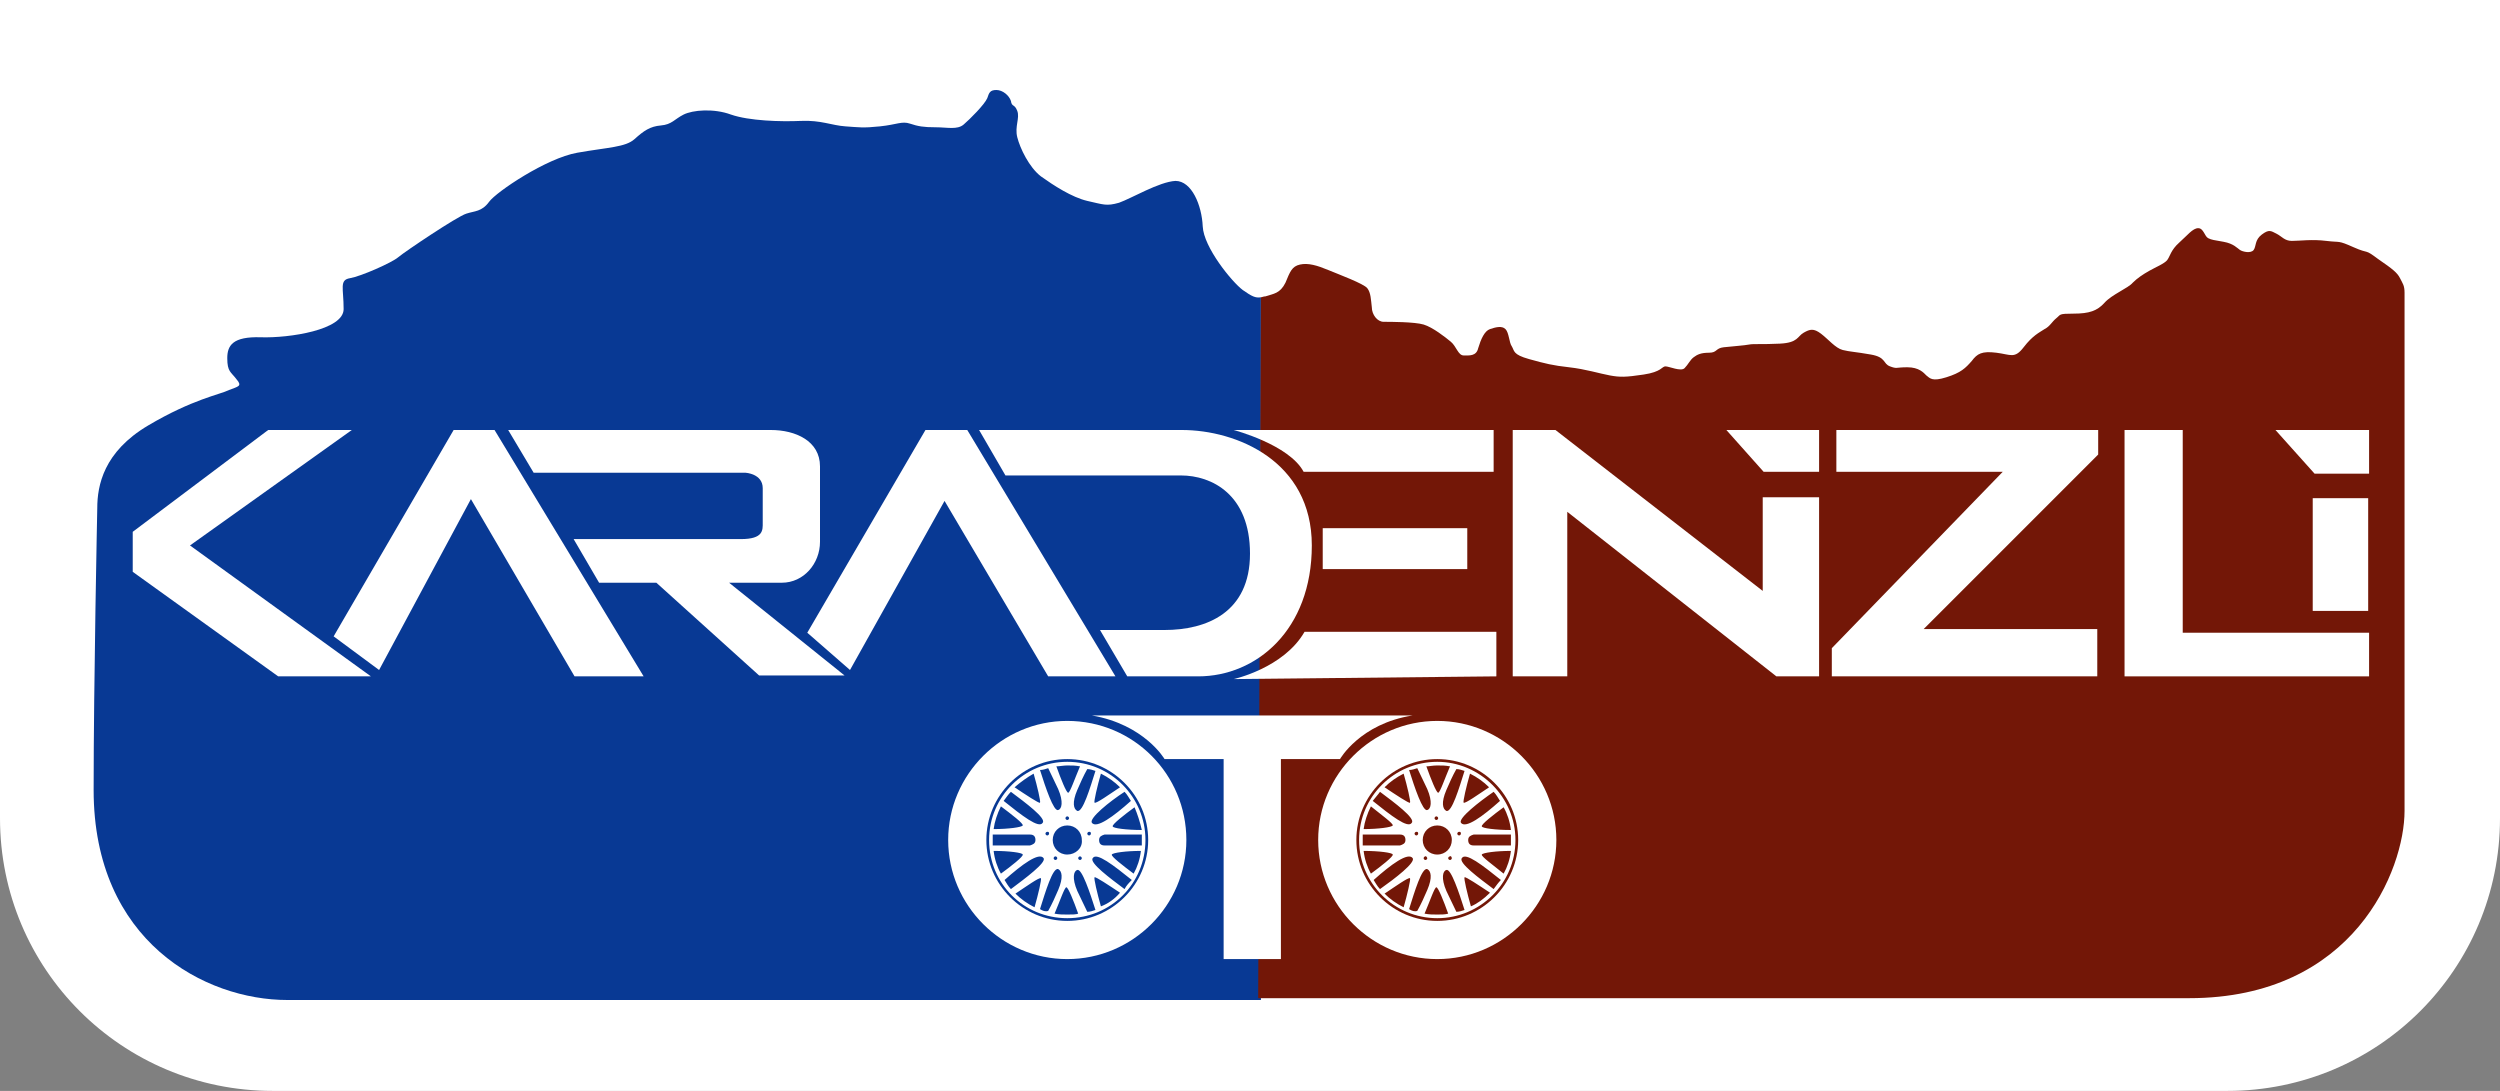 <?xml version="1.0" encoding="utf-8"?>
<!-- Generator: Adobe Illustrator 26.3.1, SVG Export Plug-In . SVG Version: 6.00 Build 0)  -->
<svg version="1.1" id="Layer_1" xmlns="http://www.w3.org/2000/svg" xmlns:xlink="http://www.w3.org/1999/xlink" x="0px" y="0px"
	 width="275px" height="120px" viewBox="0 0 275 120" style="enable-background:new 0 0 275 120;" xml:space="preserve">
<rect x="0" y="0" width="275" height="120" fill="#808080" stroke="none"/>
<style type="text/css">
	.st0{fill:#FFFFFF;}
	.st1{fill:#083994;}
	.st2{fill:#731707;}
</style>
<path class="st0" d="M245,120H30c-16.6,0-30-13.4-30-30V0h275v90C275,106.6,261.6,120,245,120z"/>
<g>
	<path class="st1" d="M136.7,31.9c-1.2-0.9-4.3-4.7-4.4-7c-0.1-2.3-1.2-5-3-5c-1.8,0.1-4.8,1.9-6.2,2.4c-1.4,0.4-1.7,0.2-3.5-0.2
		c-1.7-0.4-3.7-1.7-5.1-2.7c-1.3-1-2.3-3.1-2.6-4.3s0.3-2.1,0-2.9s-0.6-0.4-0.7-1.1c-0.2-0.6-0.9-1.2-1.6-1.2s-0.8,0.3-1,0.9
		c-0.3,0.7-1.9,2.3-2.6,2.9c-0.7,0.6-1.8,0.3-3.1,0.3s-1.9-0.1-2.8-0.4c-0.9-0.3-1.4,0.1-3.3,0.3s-2.3,0.1-3.8,0
		c-1.5-0.1-2.7-0.7-4.9-0.6s-5.7,0-7.7-0.7c-1.9-0.7-4.2-0.5-5.2,0c-1,0.5-1.3,1.1-2.5,1.2c-1.2,0.1-1.9,0.6-2.9,1.5
		s-2.9,0.9-6.3,1.5c-3.4,0.6-8.9,4.3-9.7,5.4c-0.8,1.1-1.6,1-2.5,1.3c-1,0.3-6.8,4.2-7.5,4.8s-4.1,2.1-5.3,2.3s-0.7,1.1-0.7,3.4
		c0,2.3-6,3.2-9.1,3.1S25,38,25,39.4c0,1.5,0.4,1.5,1,2.3c0.7,0.8,0.2,0.8-0.8,1.2c-1,0.5-4,1-8.9,3.9c-4.9,2.9-5.6,6.6-5.6,9.1
		c0,0-0.4,19.3-0.4,31c0,16.7,12.3,23.1,21.3,23.1c0,0,53.8,0,107.1,0V32.7C138.1,32.8,137.7,32.6,136.7,31.9z"/>
	<path class="st2" d="M138.7,32.7c0.1,0,0.3-0.1,0.5-0.1c0.9-0.3,1.6-0.3,2.2-1.5c0.5-1.2,0.7-1.8,1.6-2s1.9,0.1,3.1,0.6
		s3.9,1.5,4.3,2s0.4,1.3,0.5,2.1c0,0.8,0.6,1.6,1.3,1.6s3.4,0,4.4,0.3s2.4,1.4,3,1.9s0.8,1.5,1.4,1.5c0.6,0,1.4,0.1,1.6-0.8
		c0.3-1,0.7-1.9,1.3-2.1c0.6-0.2,1.3-0.4,1.7,0s0.4,1.5,0.7,1.9c0.3,0.5,0.1,0.9,1.9,1.4s2.6,0.7,4.4,0.9c1.8,0.2,3.4,0.7,4.5,0.9
		s1.7,0.2,3.7-0.1c2-0.3,2-0.9,2.4-0.9s1.7,0.6,2.1,0.2s0.6-0.9,1-1.2s0.8-0.5,1.7-0.5c0.9,0,0.7-0.5,1.6-0.6s2.3-0.2,2.8-0.3
		c0.5-0.1,1.4,0,3.4-0.1s1.9-0.8,2.6-1.2s1.1-0.5,1.9,0.1c0.8,0.6,1.6,1.6,2.4,1.8s1.4,0.2,3.1,0.5c1.7,0.3,1.3,1,2.1,1.3
		s0.6,0.1,1.9,0.1s1.8,0.6,2.1,0.9c0.4,0.3,0.6,0.7,2.2,0.2s2.1-1,2.8-1.8c0.6-0.8,1.1-1.1,2.7-0.9c1.6,0.2,2,0.7,3-0.6
		s1.7-1.6,2.3-2c0.6-0.3,0.8-0.8,1.3-1.2c0.5-0.4,0.2-0.5,1.9-0.5c1.7,0,2.6-0.3,3.4-1.2s2.6-1.6,3.1-2.2c0.5-0.5,1.1-0.9,1.8-1.3
		c0.7-0.4,1.7-0.8,2-1.2s0.4-1.1,1.3-1.9s1.5-1.6,2.1-1.6c0.6,0,0.7,0.9,1.1,1.1c0.4,0.2,0.6,0.2,1.7,0.4c1.1,0.2,1.5,0.7,1.8,0.9
		c0.3,0.2,1.2,0.4,1.5,0s0.1-1.1,0.9-1.7s1-0.4,1.6-0.1c0.6,0.3,0.9,0.8,1.7,0.8c0.9,0,2.2-0.2,3.8,0s1.2-0.1,3,0.7
		c1.8,0.8,1.1,0.1,2.7,1.3c1.6,1.1,2.1,1.5,2.4,2.1c0.3,0.6,0.5,0.8,0.5,1.6c0,0,0,50.6,0,57s-5.5,20.6-23.7,20.6
		c-8.5,0-55.2,0-102.4,0"/>
	<polygon class="st0" points="14.6,58.5 14.6,62.9 30.6,74.4 40.8,74.4 20.9,60 38.7,47.3 29.5,47.3 	"/>
	<polygon class="st0" points="49.9,47.3 36.7,70 41.7,73.7 51.8,54.9 63.2,74.4 70.8,74.4 54.4,47.3 	"/>
	<path class="st0" d="M55.9,47.3l2.8,4.7H82c0,0,1.9,0.1,1.9,1.7s0,3,0,3.8s0.1,1.8-2.4,1.8s-18.4,0-18.4,0l2.8,4.8h6.3l11.3,10.2
		h9.4L80.2,64.1c0,0,3.3,0,5.8,0c2.4,0,4.2-2.1,4.2-4.5s0-5.5,0-8.3s-2.7-4-5.4-4C82,47.3,55.9,47.3,55.9,47.3z"/>
	<polygon class="st0" points="101.8,47.3 88.8,69.6 93.5,73.7 103.9,55.1 115.3,74.4 122.7,74.4 106.4,47.3 	"/>
	<path class="st0" d="M107.7,47.3l2.9,5c0,0,15.9,0,19.3,0c3.4,0,7.6,2.1,7.6,8.6s-4.8,8.4-9.4,8.4s-7.1,0-7.1,0l3,5.1
		c0,0,1.3,0,7.8,0c6.4,0,12.5-5.1,12.5-14.4S136,47.3,130,47.3S107.7,47.3,107.7,47.3z"/>
	<path class="st0" d="M135.7,47.3c0,0,6.1,1.6,7.7,4.6c1.6,0,20.9,0,20.9,0v-4.6H135.7z"/>
	<rect x="145.5" y="58.1" class="st0" width="15.9" height="4.5"/>
	<path class="st0" d="M135.7,74.7c0,0,5.5-1.2,7.8-5.2c2.4,0,21.1,0,21.1,0v4.9L135.7,74.7z"/>
	<polygon class="st0" points="166.4,47.3 166.4,74.4 172.4,74.4 172.4,56.3 195.4,74.4 200.1,74.4 200.1,54.7 193.9,54.7 193.9,65 
		171.1,47.3 	"/>
	<polygon class="st0" points="189.9,47.3 194,51.9 200.1,51.9 200.1,47.3 	"/>
	<polygon class="st0" points="202,47.3 202,51.9 220.3,51.9 201.5,71.3 201.5,74.4 230.7,74.4 230.7,69.2 211.6,69.2 230.8,50 
		230.8,47.3 	"/>
	<polygon class="st0" points="233.7,47.3 233.7,74.4 260.6,74.4 260.6,69.6 240.1,69.6 240.1,47.3 	"/>
	<polygon class="st0" points="250.3,47.3 254.6,52.1 260.6,52.1 260.6,47.3 	"/>
	<rect x="254.4" y="54.8" class="st0" width="6.1" height="12.4"/>
	<path class="st0" d="M117.4,79.3c-7.2,0-13.1,5.9-13.1,13.1s5.9,13.1,13.1,13.1s13.1-5.9,13.1-13.1S124.7,79.3,117.4,79.3z
		 M117.4,101.3c-4.9,0-8.9-4-8.9-8.9c0-4.9,4-8.9,8.9-8.9c4.9,0,8.9,4,8.9,8.9C126.3,97.3,122.3,101.3,117.4,101.3z"/>
	<path class="st0" d="M117.4,83.8c-4.7,0-8.6,3.8-8.6,8.6s3.8,8.6,8.6,8.6s8.6-3.8,8.6-8.6C126,87.7,122.2,83.8,117.4,83.8z
		 M125.6,91.3c-1.7,0-3.2-0.2-3.2-0.4c-0.1-0.2,1.3-1.3,2.4-2.1C125.1,89.5,125.4,90.4,125.6,91.3z M123.7,87.1
		c0.3,0.3,0.5,0.7,0.7,1c-1.9,1.7-3.8,3.1-4.3,2.4C119.8,90,122,88.2,123.7,87.1z M123.2,86.6c-1.2,0.8-2.6,1.8-2.8,1.7
		c-0.1-0.1,0.3-1.8,0.7-3.2C121.9,85.5,122.6,86,123.2,86.6z M120.5,84.8c-0.6,1.9-1.4,4.6-2,4.4c-0.4-0.2-0.6-0.9,0-2.3
		c0.3-0.7,0.7-1.6,1.1-2.3C119.9,84.6,120.2,84.7,120.5,84.8z M120,91.7c0,0.1-0.1,0.2-0.2,0.2s-0.2-0.1-0.2-0.2s0.1-0.2,0.2-0.2
		S120,91.5,120,91.7z M117.4,94c-0.9,0-1.6-0.7-1.6-1.6s0.7-1.6,1.6-1.6s1.6,0.7,1.6,1.6C119.1,93.3,118.3,94,117.4,94z M119,94.4
		c0,0.1-0.1,0.2-0.2,0.2s-0.2-0.1-0.2-0.2s0.1-0.2,0.2-0.2S119,94.3,119,94.4z M116.3,94.4c0,0.1-0.1,0.2-0.2,0.2s-0.2-0.1-0.2-0.2
		s0.1-0.2,0.2-0.2S116.3,94.3,116.3,94.4z M117.2,90c0-0.1,0.1-0.2,0.2-0.2s0.2,0.1,0.2,0.2s-0.1,0.2-0.2,0.2S117.2,90.1,117.2,90z
		 M117.4,84.2c0.5,0,0.9,0,1.4,0.1c-0.6,1.4-1.1,2.9-1.3,2.9c0,0,0,0,0,0c0,0,0,0,0,0c-0.2,0-0.8-1.5-1.3-2.9
		C116.5,84.3,117,84.2,117.4,84.2z M115.3,84.5c0.4,0.8,0.8,1.7,1.1,2.3c0.6,1.4,0.4,2.2,0,2.3c-0.5,0.2-1.4-2.5-2-4.4
		C114.7,84.7,115,84.6,115.3,84.5z M115.4,91.7c0,0.1-0.1,0.2-0.2,0.2s-0.2-0.1-0.2-0.2s0.1-0.2,0.2-0.2S115.4,91.5,115.4,91.7z
		 M113.7,85.1c0.4,1.4,0.8,3.1,0.7,3.2c-0.1,0.1-1.6-0.9-2.8-1.7C112.3,86,113,85.5,113.7,85.1z M111.2,87.1
		c1.6,1.2,3.9,2.9,3.5,3.4c-0.4,0.7-2.3-0.8-4.3-2.4C110.7,87.7,110.9,87.4,111.2,87.1z M110.1,88.7c1.2,0.9,2.5,1.9,2.4,2.1
		c-0.1,0.2-1.6,0.4-3.2,0.4C109.4,90.4,109.7,89.5,110.1,88.7z M109.2,92.4c0-0.2,0-0.4,0-0.6c1.6,0,3.9,0,4.1,0
		c0.4,0,0.6,0.2,0.6,0.6c0,0.4-0.3,0.5-0.6,0.6c-0.2,0-2.6,0-4.1,0C109.2,92.8,109.2,92.6,109.2,92.4z M109.3,93.6
		c1.7,0,3.2,0.2,3.2,0.4c0.1,0.2-1.3,1.3-2.4,2.1C109.7,95.4,109.4,94.5,109.3,93.6z M111.2,97.8c-0.3-0.3-0.5-0.7-0.7-1
		c1.9-1.7,3.8-3.1,4.3-2.4C115.1,94.9,112.8,96.6,111.2,97.8z M111.7,98.3c1.2-0.8,2.6-1.8,2.8-1.7c0.1,0.1-0.3,1.8-0.7,3.2
		C113,99.4,112.3,98.9,111.7,98.3z M114.4,100c0.6-1.9,1.4-4.6,2-4.4c0.4,0.2,0.6,0.9,0,2.3c-0.3,0.7-0.7,1.6-1.1,2.3
		C115,100.3,114.7,100.2,114.4,100z M117.4,100.6c-0.5,0-0.9,0-1.4-0.1c0.6-1.4,1.1-2.9,1.3-2.9c0,0,0,0,0,0c0,0,0,0,0,0
		c0.2,0,0.8,1.5,1.3,2.9C118.4,100.6,117.9,100.6,117.4,100.6z M119.6,100.3c-0.4-0.8-0.8-1.7-1.1-2.3c-0.6-1.4-0.4-2.2,0-2.3
		c0.5-0.2,1.4,2.5,2,4.4C120.2,100.2,119.9,100.3,119.6,100.3z M121.1,99.7c-0.4-1.4-0.8-3.1-0.7-3.2c0.1-0.1,1.6,0.9,2.8,1.7
		C122.6,98.9,121.9,99.4,121.1,99.7z M123.7,97.8c-1.6-1.2-3.9-2.9-3.5-3.4c0.4-0.7,2.3,0.8,4.3,2.4
		C124.2,97.1,123.9,97.4,123.7,97.8z M124.7,96.1c-1.2-0.9-2.5-1.9-2.4-2.1c0.1-0.2,1.6-0.4,3.2-0.4
		C125.4,94.5,125.1,95.4,124.7,96.1z M121.5,93c-0.4,0-0.6-0.2-0.6-0.6c0-0.4,0.3-0.5,0.6-0.6c0.2,0,2.6,0,4.1,0c0,0.2,0,0.4,0,0.6
		s0,0.4,0,0.6C124,93,121.7,93,121.5,93z"/>
	<path class="st0" d="M158.1,79.3c-7.2,0-13.1,5.9-13.1,13.1s5.9,13.1,13.1,13.1s13.1-5.9,13.1-13.1S165.3,79.3,158.1,79.3z
		 M158.1,101.3c-4.9,0-8.9-4-8.9-8.9c0-4.9,4-8.9,8.9-8.9s8.9,4,8.9,8.9C167,97.3,163,101.3,158.1,101.3z"/>
	<path class="st0" d="M158.1,83.8c-4.7,0-8.6,3.8-8.6,8.6s3.9,8.6,8.6,8.6s8.6-3.8,8.6-8.6C166.7,87.7,162.8,83.8,158.1,83.8z
		 M166.2,91.3c-1.7,0-3.2-0.2-3.2-0.4c-0.1-0.2,1.3-1.3,2.4-2.1C165.8,89.5,166.1,90.4,166.2,91.3z M164.3,87.1
		c0.3,0.3,0.5,0.7,0.7,1c-1.9,1.7-3.8,3.1-4.3,2.4C160.4,90,162.7,88.2,164.3,87.1z M163.8,86.6c-1.2,0.8-2.6,1.8-2.8,1.7
		c-0.1-0.1,0.3-1.8,0.7-3.2C162.5,85.5,163.2,86,163.8,86.6z M161.1,84.8c-0.6,1.9-1.4,4.6-2,4.4c-0.4-0.2-0.6-0.9,0-2.3
		c0.3-0.7,0.7-1.6,1.1-2.3C160.5,84.6,160.8,84.7,161.1,84.8z M160.7,91.7c0,0.1-0.1,0.2-0.2,0.2s-0.2-0.1-0.2-0.2s0.1-0.2,0.2-0.2
		S160.7,91.5,160.7,91.7z M158.1,94c-0.9,0-1.6-0.7-1.6-1.6s0.7-1.6,1.6-1.6s1.6,0.7,1.6,1.6C159.7,93.3,159,94,158.1,94z
		 M159.7,94.4c0,0.1-0.1,0.2-0.2,0.2s-0.2-0.1-0.2-0.2s0.1-0.2,0.2-0.2C159.6,94.1,159.7,94.3,159.7,94.4z M157,94.4
		c0,0.1-0.1,0.2-0.2,0.2s-0.2-0.1-0.2-0.2s0.1-0.2,0.2-0.2C156.8,94.1,157,94.3,157,94.4z M157.8,90c0-0.1,0.1-0.2,0.2-0.2
		s0.2,0.1,0.2,0.2s-0.1,0.2-0.2,0.2S157.8,90.1,157.8,90z M158.1,84.2c0.5,0,0.9,0,1.4,0.1c-0.6,1.4-1.1,2.9-1.3,2.9c0,0,0,0,0,0
		c0,0,0,0,0,0c-0.2,0-0.8-1.5-1.3-2.9C157.2,84.3,157.6,84.2,158.1,84.2z M155.9,84.5c0.4,0.8,0.8,1.7,1.1,2.3
		c0.6,1.4,0.4,2.2,0,2.3c-0.5,0.2-1.4-2.5-2-4.4C155.3,84.7,155.6,84.6,155.9,84.5z M156,91.7c0,0.1-0.1,0.2-0.2,0.2
		s-0.2-0.1-0.2-0.2s0.1-0.2,0.2-0.2S156,91.5,156,91.7z M154.4,85.1c0.4,1.4,0.8,3.1,0.7,3.2c-0.1,0.1-1.6-0.9-2.8-1.7
		C152.9,86,153.6,85.5,154.4,85.1z M151.8,87.1c1.6,1.2,3.9,2.9,3.5,3.4c-0.4,0.7-2.3-0.8-4.3-2.4C151.3,87.7,151.6,87.4,151.8,87.1
		z M150.8,88.7c1.1,0.9,2.5,1.9,2.4,2.1c-0.1,0.2-1.6,0.4-3.2,0.4C150.1,90.4,150.4,89.5,150.8,88.7z M149.9,92.4c0-0.2,0-0.4,0-0.6
		c1.6,0,3.9,0,4.1,0c0.4,0,0.6,0.2,0.6,0.6c0,0.4-0.3,0.5-0.6,0.6c-0.2,0-2.6,0-4.1,0C149.9,92.8,149.9,92.6,149.9,92.4z M150,93.6
		c1.7,0,3.2,0.2,3.2,0.4c0.1,0.2-1.3,1.3-2.4,2.1C150.4,95.4,150.1,94.5,150,93.6z M151.8,97.8c-0.3-0.3-0.5-0.7-0.7-1
		c1.9-1.7,3.8-3.1,4.3-2.4C155.7,94.9,153.5,96.6,151.8,97.8z M152.3,98.3c1.2-0.8,2.6-1.8,2.8-1.7c0.1,0.1-0.3,1.8-0.7,3.2
		C153.6,99.4,152.9,98.9,152.3,98.3z M155,100c0.6-1.9,1.4-4.6,2-4.4c0.4,0.2,0.6,0.9,0,2.3c-0.3,0.7-0.7,1.6-1.1,2.3
		C155.6,100.3,155.3,100.2,155,100z M158.1,100.6c-0.5,0-0.9,0-1.4-0.1c0.6-1.4,1.1-2.9,1.3-2.9c0,0,0,0,0,0c0,0,0,0,0,0
		c0.2,0,0.8,1.5,1.3,2.9C159,100.6,158.5,100.6,158.1,100.6z M160.2,100.3c-0.4-0.8-0.8-1.7-1.1-2.3c-0.6-1.4-0.4-2.2,0-2.3
		c0.5-0.2,1.4,2.5,2,4.4C160.8,100.2,160.5,100.3,160.2,100.3z M161.8,99.7c-0.4-1.4-0.8-3.1-0.7-3.2c0.1-0.1,1.6,0.9,2.8,1.7
		C163.2,98.9,162.5,99.4,161.8,99.7z M164.3,97.8c-1.6-1.2-3.9-2.9-3.5-3.4c0.4-0.7,2.3,0.8,4.3,2.4
		C164.8,97.1,164.6,97.4,164.3,97.8z M165.4,96.1c-1.1-0.9-2.5-1.9-2.4-2.1c0.1-0.2,1.6-0.4,3.2-0.4
		C166.1,94.5,165.8,95.4,165.4,96.1z M162.1,93c-0.4,0-0.6-0.2-0.6-0.6c0-0.4,0.3-0.5,0.6-0.6c0.2,0,2.6,0,4.1,0c0,0.2,0,0.4,0,0.6
		s0,0.4,0,0.6C164.7,93,162.4,93,162.1,93z"/>
	<path class="st0" d="M140.9,105.5v-22h6.5c0,0,2.2-3.9,8-4.8h-35.3c5.8,1,8,4.8,8,4.8h6.5v22H140.9z"/>
	<path class="st0" d="M137.5,78.7"/>
</g>
</svg>
